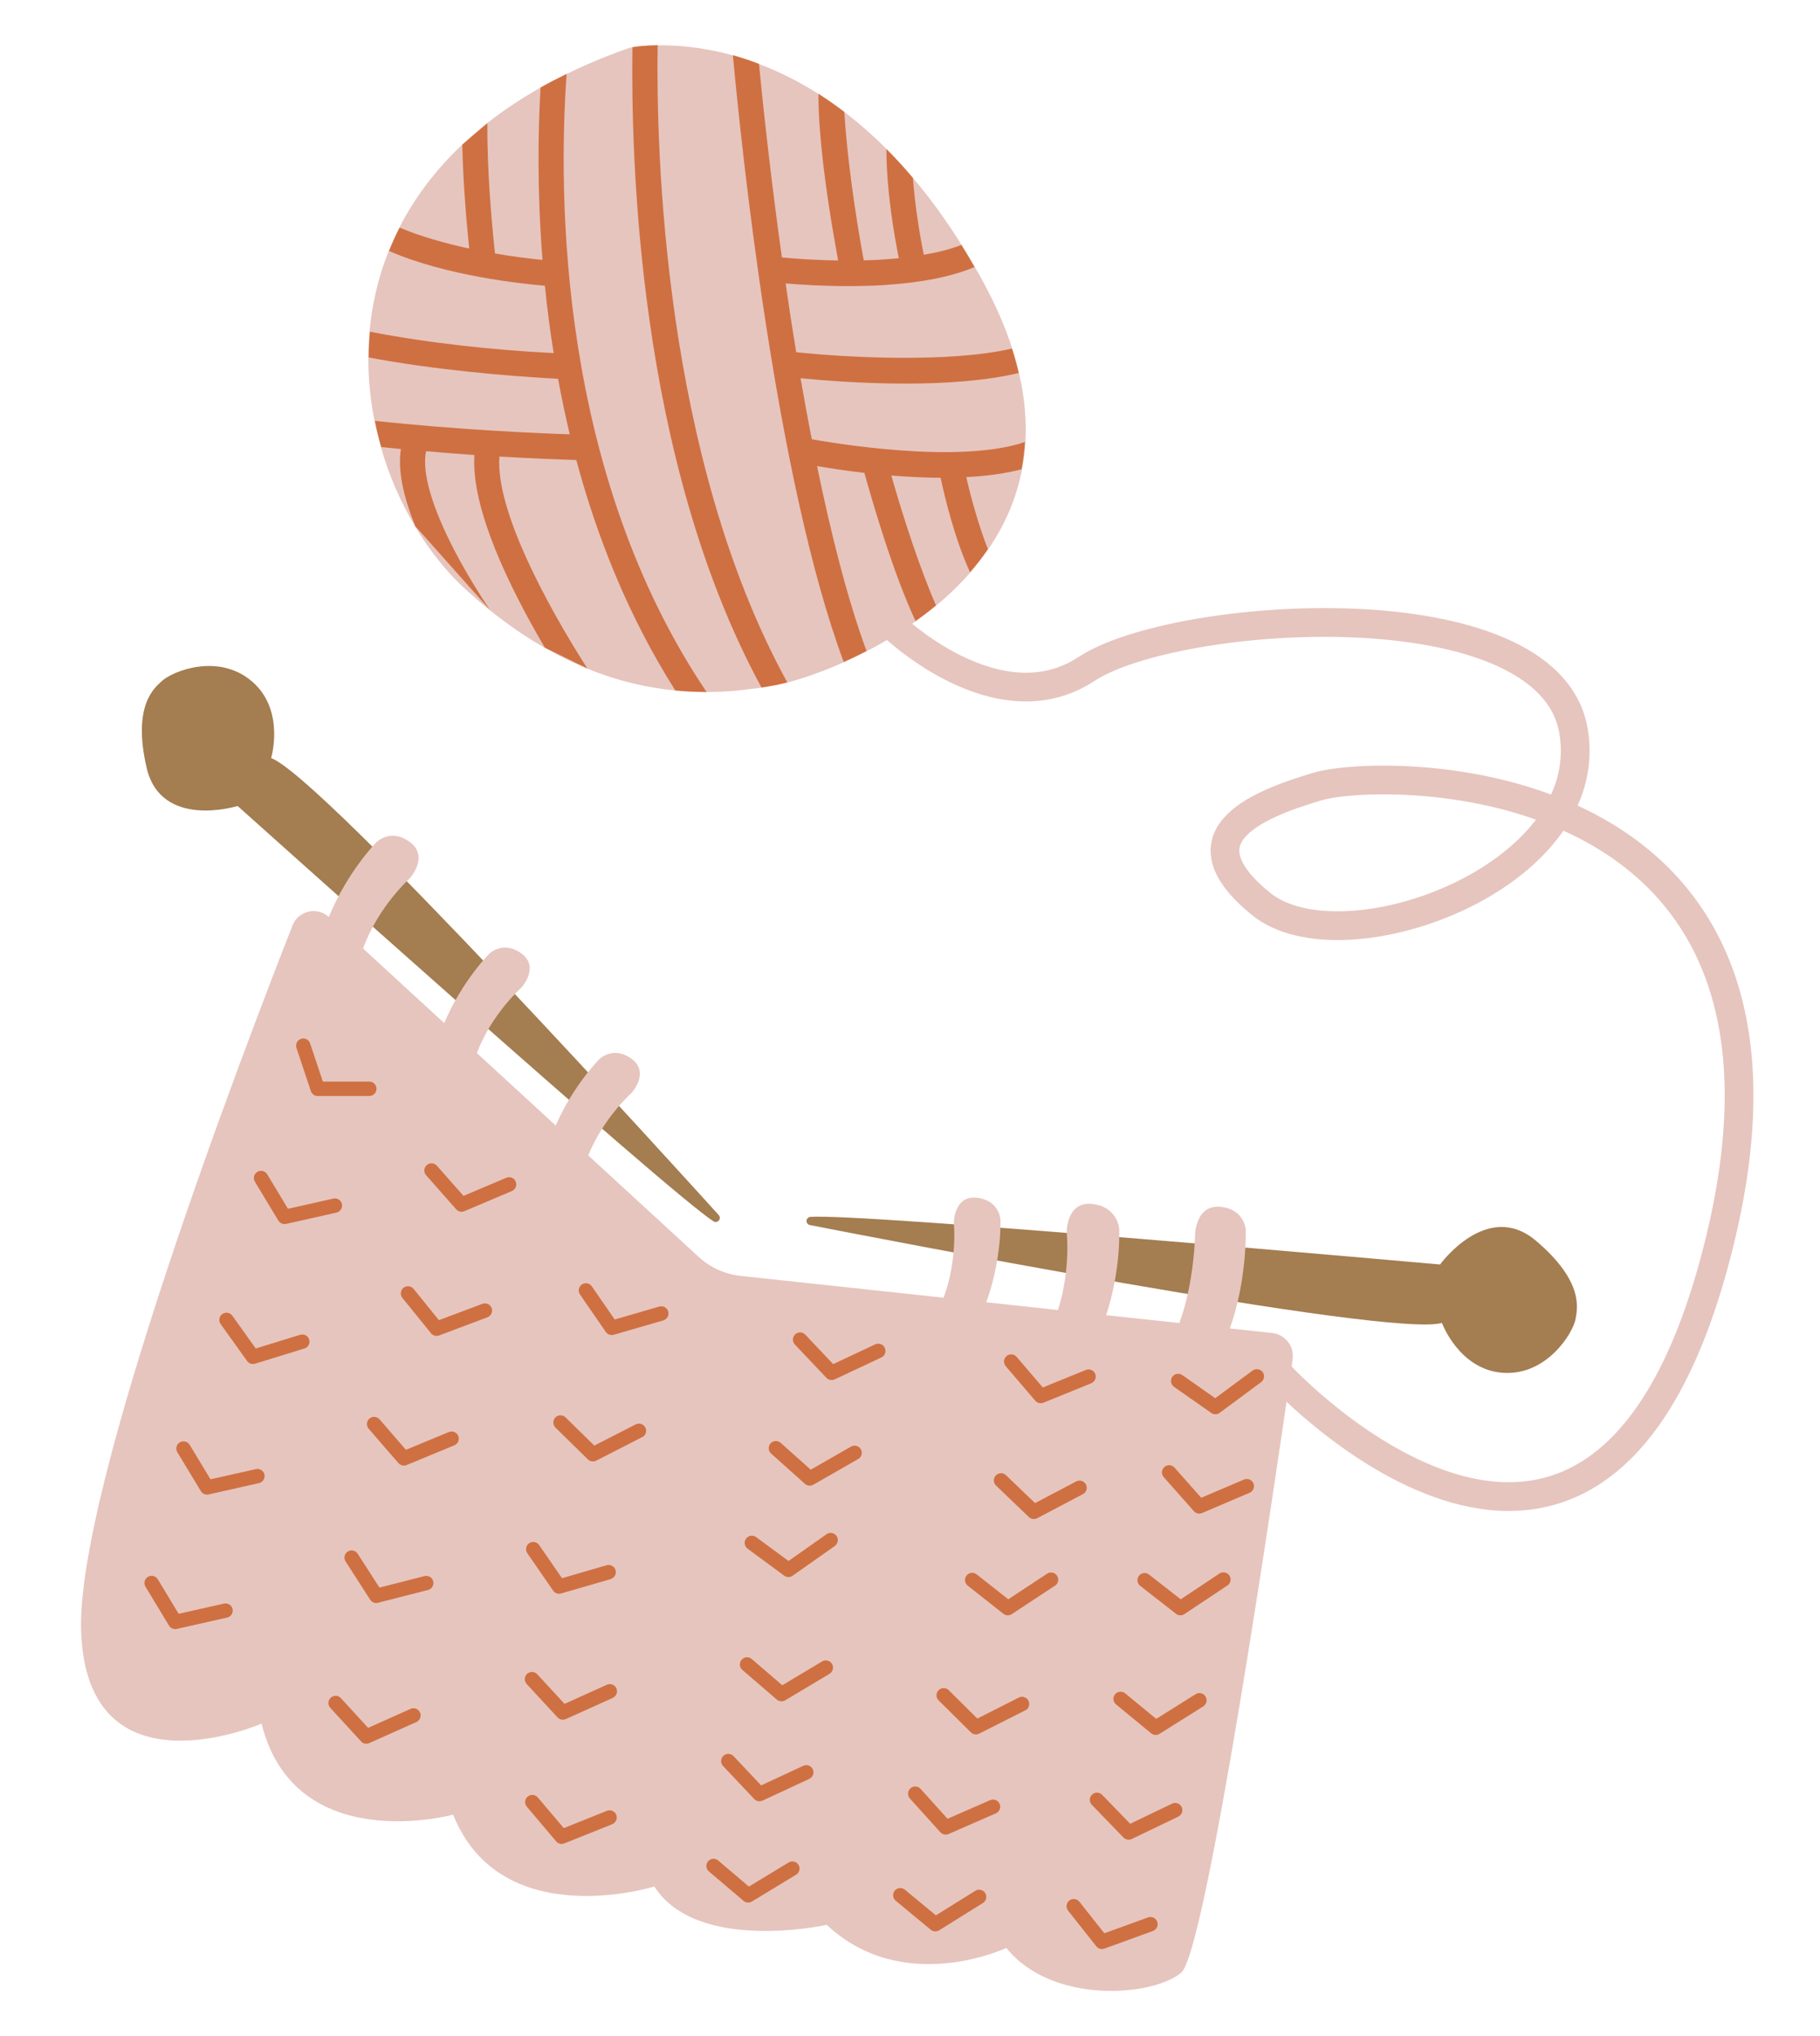 <?xml version="1.0" encoding="UTF-8"?><svg id="Layer_1" xmlns="http://www.w3.org/2000/svg" width="380" height="425" viewBox="0 0 380 425"><defs><style>.cls-1{fill:none;stroke:#e6c5be;stroke-miterlimit:10;stroke-width:6px;}.cls-2{fill:#e6c5be;}.cls-3{fill:#cf7042;}.cls-4{fill:#a47d50;}</style></defs><path class="cls-2" d="m159.29,143.5c.86-.13,1.68-.28,2.47-.43.76-.15,1.64-.35,2.64-.6,3.1-.81,7.24-2.21,11.8-4.25,1.54-.68,3.14-1.45,4.76-2.29,3.38-1.74,6.87-3.82,10.26-6.26,1.45-1.02,2.88-2.12,4.28-3.27,2.51-2.1,4.91-4.41,7.1-6.92,1.33-1.52,2.58-3.13,3.74-4.82,3.32-4.86,5.84-10.39,7.04-16.66.36-1.84.61-3.75.71-5.72.26-4.46-.13-9.25-1.33-14.39-.38-1.66-.84-3.37-1.41-5.1-1.43-4.47-3.47-9.18-6.18-14.15-.54-.98-1.07-1.94-1.62-2.87-.91-1.6-1.83-3.13-2.75-4.6-3.32-5.3-6.68-9.92-10.13-13.96t-.01-.03c-1.84-2.18-3.68-4.19-5.54-6.04-2.95-2.97-5.88-5.52-8.8-7.75-1.82-1.38-3.63-2.65-5.41-3.78-4.32-2.74-8.5-4.76-12.42-6.24-1.88-.72-3.71-1.32-5.46-1.8-6.46-1.8-11.92-2.17-15.73-2.1-2.6.03-4.43.28-5.28.41-.34.05-.53.09-.53.09-4.78,1.66-9.17,3.5-13.23,5.5-1.88.9-3.7,1.85-5.43,2.83-4.1,2.32-7.81,4.8-11.13,7.43-1.87,1.45-3.62,2.95-5.24,4.5-5.7,5.4-10,11.25-13.09,17.3-.83,1.61-1.57,3.25-2.22,4.88-2.21,5.54-3.5,11.21-4,16.85-.16,1.8-.24,3.59-.25,5.38-.01,4.49.45,8.92,1.3,13.22.37,1.85.82,3.69,1.33,5.48,1.68,5.92,4.12,11.47,7.08,16.44.01.03.03.05.04.09,3.07,5.14,6.7,9.64,10.64,13.23,1.66,1.5,3.29,2.91,4.92,4.22,3.91,3.14,7.75,5.75,11.5,7.89h.01c3.03,1.73,5.97,3.17,8.87,4.35,6.54,2.66,12.72,4.03,18.39,4.58,2.26.23,4.43.32,6.53.32,2.29,0,4.47-.12,6.54-.32"/><g id="Strikning"><path class="cls-4" d="m56.61,158.24s3-10-4-16-16.59-2.19-18.91,0c-1.45,1.38-6.09,5-3.09,18s19,8,19,8c0,0,90.53,81.19,99.38,86.71.34.21.77.15,1.05-.13h0c.32-.32.34-.84.03-1.18-7.16-7.92-82.98-91.59-93.46-95.4Z"/><path class="cls-4" d="m328.98,275.25c.3-1.98,1.88-7.65-8.3-16.27s-20.01,4.97-20.01,4.97c0,0-121.12-10.81-131.51-9.93-.39.03-.7.34-.76.73-.06.45.23.87.68.96,10.48,2.05,121.3,23.66,131.98,20.43,0,0,3.59,9.81,12.78,10.42,9.2.61,14.71-8.48,15.14-11.32Z"/><path class="cls-2" d="m268.97,280.15c-.76-.95-1.91-1.75-3.22-1.89l-8.98-.96c3.62-10.01,3.34-20.51,3.34-20.51,0,0-.15-4.39-5.3-4.88-5.15-.49-5.29,5.75-5.29,5.75,0,0-.11,9.87-3.28,18.51l-15.28-1.64c3.18-9.78,2.71-18.06,2.71-18.06,0,0-.26-4.54-5.61-5.16-5.35-.62-5.35,5.81-5.35,5.81,0,0,.89,7.94-1.82,16.33l-14.97-1.61c3.35-9.24,2.96-17.28,2.96-17.28,0,0-.2-4.03-4.94-4.55s-4.79,5.2-4.79,5.2c0,0,.81,7.79-2.14,15.67l-42.36-4.55c-3.28-.35-6.36-1.75-8.79-3.98l-23.04-21.17c3.16-7.85,9.08-13.08,9.08-13.08,0,0,3.83-4.23,0-7.06s-6.71,0-6.71,0c0,0-5.38,5.31-9.17,13.89l-16.45-15.11c3.08-8.21,9.33-13.71,9.33-13.71,0,0,3.83-4.23,0-7.06s-6.71,0-6.71,0c0,0-5.65,5.57-9.44,14.51l-16.95-15.57c3.19-8.8,9.81-14.71,9.81-14.71,0,0,4-4.49,0-7.49s-7,0-7,0c0,0-6,6-9.96,15.63-2.44-2.24-6.36-1.34-7.57,1.74-9.88,25.13-45.29,117.49-44.14,147.52,1.33,34.89,37.67,19.11,37.67,19.11,7,28,40,19,40,19,10,25,42,15,42,15,9,14,36,8,36,8,16,15,37.5,4.82,37.5,4.82,9.5,11.82,30.5,10.18,36.5,5.18,5.24-4.37,19.63-102.54,23.19-127.34.24-2.07.18-2.78-.82-4.29Z"/><g><path class="cls-3" d="m137.31,9.44c-2.6.03-4.43.28-5.27.41-.28,22.36.91,85.75,26.95,133.66,0,0,1.96-.32,2.75-.47.76-.15,1.64-.35,2.64-.6-25.96-47.21-27.4-111.51-27.07-133Z"/><path class="cls-3" d="m118.29,15.44c-1.88.91-3.69,1.85-5.43,2.83-.53,9.25-.72,21.73.41,35.98-2.69-.25-6.16-.69-9.92-1.34-.71-6.42-1.66-17.56-1.6-27.2l-5.23,4.5c.18,8.5.96,16.98,1.45,21.67-5.01-1.08-10.17-2.52-14.52-4.37-.83,1.61-1.56,3.25-2.22,4.88,11.87,5.19,27.67,6.85,32.54,7.25.46,4.55,1.05,9.25,1.83,14.06-12.26-.59-26.26-2.1-38.36-4.46-.16,1.8-.24,3.59-.25,5.38,1.54.29,3.14.57,4.78.84,14.73,2.42,29.52,3.34,34.75,3.61.7,3.82,1.51,7.69,2.44,11.59-6.93-.23-23.66-.96-40.68-2.82.37,1.85.81,3.69,1.33,5.48,1.38.15,2.75.28,4.1.41-.67,4.13.33,9.49,2.97,16.02.01.03.03.05.04.09l15.55,17.45c-1.71-2.56-4.64-7.12-7.33-12.28-4.8-9.2-6.9-16.53-5.97-20.82,3.5.31,6.89.56,10.08.79-.74,11.25,7.48,27.92,14.71,40.21h.01l8.86,4.35c-8.29-12.99-19.24-33.07-18.35-44.24,7.39.43,13.22.64,16.05.73,4.34,16.16,10.9,32.69,20.67,48.09,2.26.23,4.43.32,6.52.32-30.88-45.88-31-103.58-29.22-129Z"/><path class="cls-3" d="m214.02,92.25c-5.1,1.76-12.79,2.46-22.58,1.98-9.42-.47-18.29-1.89-21.95-2.54-.83-4.22-1.6-8.49-2.34-12.74,4.4.44,12.77,1.12,21.91,1.12,8.03,0,16.63-.53,23.63-2.21-.38-1.66-.84-3.37-1.41-5.1-13.22,3.05-34.71,1.85-45.04.76-.8-4.86-1.54-9.68-2.21-14.36,2.98.25,7.64.56,12.93.56,2.4,0,4.94-.05,7.52-.21,7.83-.49,14.18-1.74,19-3.77-.91-1.6-1.83-3.13-2.75-4.61-2.38.92-5.07,1.58-7.85,2.05-.79-3.85-1.8-9.88-2.27-16.01t-.01-.03c-1.84-2.18-3.68-4.19-5.53-6.04.03,9.09,1.75,18.62,2.6,22.8-1.17.12-2.31.21-3.44.28-1.31.08-2.62.15-3.89.16-1.98-10.71-3.54-22.44-4.06-30.98-1.81-1.38-3.63-2.65-5.4-3.78,0,7.04,1.03,17.95,4.11,34.79-5.06-.07-9.36-.4-11.74-.63-2.38-17.08-3.96-31.9-4.78-40.41-1.88-.72-3.71-1.32-5.45-1.8,1.84,19.84,9,88.66,23.14,126.65,1.54-.68,3.14-1.45,4.76-2.29-3.98-10.85-7.41-24.4-10.32-38.6,2.51.43,5.94.96,9.88,1.42,1.5,5.4,5.89,20.71,10.68,30.92,1.45-1.02,2.88-2.12,4.27-3.27-3.31-7.51-6.91-18.58-9.33-27.1,3.31.27,6.79.45,10.29.47.95,4.43,3.01,12.88,6.14,19.71,1.33-1.52,2.58-3.13,3.73-4.82-1.81-4.62-3.4-10.17-4.51-15.03,4.09-.2,8.04-.71,11.54-1.64.35-1.84.6-3.75.71-5.72Z"/></g><g><path class="cls-3" d="m77.1,228.78h-10.78c-.65,0-1.22-.41-1.42-1.03l-3-9c-.26-.79.16-1.64.95-1.9.79-.26,1.64.16,1.9.95l2.66,7.97h9.7c.83,0,1.5.67,1.5,1.5s-.67,1.5-1.5,1.5Z"/><path class="cls-3" d="m70.25,253.12l-10.52,2.36c-.63.14-1.28-.14-1.61-.69l-4.9-8.12c-.43-.71-.2-1.63.51-2.06.71-.43,1.63-.2,2.06.51l4.34,7.2,9.47-2.13c.81-.18,1.61.33,1.79,1.13s-.33,1.61-1.13,1.79Z"/><path class="cls-3" d="m63.56,281.48l-10.31,3.18c-.62.19-1.29-.04-1.66-.56l-5.52-7.72c-.48-.67-.33-1.61.35-2.09.67-.48,1.61-.33,2.09.35l4.89,6.84,9.27-2.86c.79-.24,1.63.2,1.88.99s-.2,1.63-.99,1.88Z"/><path class="cls-3" d="m54.07,309.58l-10.52,2.37c-.63.14-1.28-.14-1.61-.69l-4.91-8.12c-.43-.71-.2-1.63.51-2.06.71-.43,1.63-.2,2.06.51l4.35,7.2,9.47-2.13c.81-.18,1.61.33,1.79,1.13s-.33,1.61-1.13,1.79Z"/><path class="cls-3" d="m47.42,337.65l-10.52,2.37c-.63.14-1.28-.14-1.61-.69l-4.91-8.12c-.43-.71-.2-1.63.51-2.06.71-.43,1.63-.2,2.06.51l4.35,7.2,9.47-2.13c.81-.18,1.61.33,1.79,1.13s-.33,1.61-1.13,1.79Z"/><path class="cls-3" d="m106.89,248.61l-9.93,4.21c-.59.25-1.28.1-1.71-.39l-6.28-7.11c-.55-.62-.49-1.57.13-2.12.62-.55,1.57-.49,2.12.13l5.56,6.3,8.93-3.79c.76-.32,1.64.03,1.97.8s-.03,1.64-.8,1.97Z"/><path class="cls-3" d="m101.77,274.97l-10.09,3.79c-.6.23-1.29.04-1.69-.46l-5.97-7.37c-.52-.64-.42-1.59.22-2.11.64-.52,1.59-.42,2.11.22l5.29,6.53,9.08-3.41c.78-.29,1.64.1,1.93.88s-.1,1.64-.88,1.93Z"/><path class="cls-3" d="m94.87,301.69l-9.97,4.12c-.6.25-1.28.08-1.71-.4l-6.21-7.17c-.54-.63-.47-1.57.15-2.12.63-.54,1.57-.47,2.12.15l5.5,6.36,8.97-3.71c.77-.32,1.64.05,1.96.81s-.05,1.64-.81,1.96Z"/><path class="cls-3" d="m89.37,331.89l-10.45,2.67c-.63.16-1.28-.1-1.63-.64l-5.13-7.98c-.45-.7-.25-1.63.45-2.07.7-.45,1.63-.25,2.07.45l4.55,7.07,9.4-2.4c.8-.2,1.62.28,1.82,1.08s-.28,1.62-1.08,1.82Z"/><path class="cls-3" d="m86.95,359.45l-9.85,4.4c-.59.26-1.28.12-1.72-.36l-6.41-6.99c-.56-.61-.52-1.56.09-2.12.61-.56,1.56-.52,2.12.09l5.68,6.2,8.86-3.96c.76-.34,1.64,0,1.98.76s0,1.64-.76,1.98Z"/><path class="cls-3" d="m138.5,275.62l-10.36,3c-.62.18-1.29-.06-1.65-.59l-5.39-7.81c-.47-.68-.3-1.62.38-2.09.68-.47,1.62-.3,2.09.38l4.77,6.92,9.32-2.7c.8-.23,1.63.23,1.86,1.02s-.23,1.63-1.02,1.86Z"/><path class="cls-3" d="m134.08,299.98l-9.6,4.92c-.57.29-1.27.19-1.73-.26l-6.77-6.64c-.59-.58-.6-1.53-.02-2.12.58-.59,1.53-.6,2.12-.02l6,5.89,8.64-4.42c.74-.38,1.64-.09,2.02.65s.09,1.64-.65,2.02Z"/><path class="cls-3" d="m127.5,329.62l-10.36,3c-.62.18-1.29-.06-1.65-.59l-5.39-7.81c-.47-.68-.3-1.62.38-2.09.68-.47,1.62-.3,2.09.38l4.77,6.92,9.32-2.7c.8-.23,1.63.23,1.86,1.02s-.23,1.63-1.02,1.86Z"/><path class="cls-3" d="m127.96,354.41l-9.83,4.43c-.59.27-1.28.12-1.72-.35l-6.44-6.97c-.56-.61-.52-1.56.08-2.12.61-.56,1.56-.52,2.12.08l5.7,6.18,8.85-3.99c.75-.34,1.64,0,1.98.75s0,1.64-.75,1.98Z"/><path class="cls-3" d="m127.84,380.78l-10.01,4.01c-.6.24-1.28.07-1.7-.42l-6.13-7.24c-.54-.63-.46-1.58.17-2.11.63-.54,1.58-.46,2.11.17l5.43,6.41,9.01-3.61c.77-.31,1.64.07,1.95.83s-.07,1.64-.83,1.95Z"/><path class="cls-3" d="m184.03,283.35l-9.76,4.58c-.58.27-1.28.14-1.73-.33l-6.57-6.93c-.57-.61-.55-1.56.05-2.13.6-.57,1.55-.55,2.12.06l5.82,6.14,8.78-4.12c.75-.35,1.65-.03,2,.73s.03,1.65-.72,2Z"/><path class="cls-3" d="m179.17,304.56l-9.36,5.36c-.56.32-1.26.25-1.74-.18l-7.07-6.32c-.62-.55-.67-1.5-.12-2.12.55-.62,1.5-.67,2.12-.12l6.27,5.6,8.42-4.82c.72-.41,1.64-.16,2.05.56s.16,1.64-.56,2.05Z"/><path class="cls-3" d="m174.3,322.71l-8.82,6.21c-.53.37-1.23.36-1.75-.02l-7.64-5.63c-.67-.49-.81-1.43-.32-2.1.49-.67,1.43-.81,2.1-.32l6.77,4.99,7.93-5.59c.68-.48,1.61-.31,2.09.36s.31,1.61-.36,2.09Z"/><path class="cls-3" d="m173.2,349.39l-9.26,5.53c-.55.33-1.26.27-1.75-.15l-7.19-6.19c-.63-.54-.7-1.49-.16-2.12.54-.63,1.49-.7,2.12-.16l6.37,5.48,8.33-4.98c.71-.42,1.63-.19,2.06.52s.19,1.63-.52,2.06Z"/><path class="cls-3" d="m168.98,371.32l-9.78,4.54c-.59.27-1.28.14-1.72-.33l-6.51-6.9c-.57-.6-.54-1.55.06-2.12.6-.57,1.55-.54,2.12.06l5.77,6.11,8.8-4.09c.75-.35,1.64-.02,1.99.73s.02,1.64-.73,1.99Z"/><path class="cls-3" d="m166.21,391.33l-9.22,5.59c-.55.33-1.26.28-1.75-.14l-7.23-6.14c-.63-.54-.71-1.48-.17-2.11.54-.63,1.48-.71,2.11-.17l6.41,5.44,8.3-5.03c.71-.43,1.63-.2,2.06.5s.2,1.63-.5,2.06Z"/><path class="cls-3" d="m227.85,288.74l-9.99,4.06c-.6.24-1.28.08-1.7-.41l-6.17-7.21c-.54-.63-.47-1.58.16-2.11.63-.54,1.58-.47,2.11.16l5.47,6.39,8.99-3.66c.77-.31,1.64.06,1.95.82s-.06,1.64-.82,1.95Z"/><path class="cls-3" d="m226.1,311.88l-9.54,5.03c-.57.3-1.27.2-1.74-.24l-6.85-6.57c-.6-.57-.62-1.52-.05-2.12.57-.6,1.52-.62,2.12-.05l6.07,5.82,8.59-4.52c.73-.39,1.64-.1,2.03.63s.1,1.64-.63,2.03Z"/><path class="cls-3" d="m220.26,331l-9.01,5.93c-.54.35-1.25.33-1.75-.07l-7.45-5.87c-.65-.51-.76-1.46-.25-2.11.51-.65,1.46-.76,2.11-.25l6.61,5.2,8.1-5.34c.69-.46,1.62-.26,2.08.43s.26,1.62-.43,2.08Z"/><path class="cls-3" d="m214.06,357.02l-9.62,4.86c-.58.29-1.27.18-1.73-.27l-6.74-6.68c-.59-.58-.59-1.53,0-2.12.58-.59,1.53-.59,2.12,0l5.97,5.92,8.66-4.38c.74-.37,1.64-.08,2.02.66s.08,1.64-.66,2.02Z"/><path class="cls-3" d="m207.93,378.51l-9.88,4.32c-.59.26-1.28.11-1.71-.37l-6.36-7.04c-.55-.62-.51-1.56.11-2.12.61-.56,1.56-.51,2.12.11l5.63,6.24,8.89-3.89c.76-.33,1.64.01,1.98.77s-.01,1.64-.77,1.98Z"/><path class="cls-3" d="m205.23,397.23l-9.15,5.7c-.55.34-1.25.29-1.75-.12l-7.31-6.05c-.64-.53-.73-1.47-.2-2.11.53-.64,1.47-.73,2.11-.2l6.47,5.36,8.24-5.13c.7-.44,1.63-.22,2.07.48s.22,1.63-.48,2.07Z"/><path class="cls-3" d="m263.32,288.5l-8.67,6.42c-.52.38-1.23.39-1.75.02l-7.77-5.45c-.68-.48-.84-1.41-.37-2.09.47-.68,1.41-.84,2.09-.37l6.88,4.83,7.8-5.77c.67-.49,1.61-.35,2.1.31s.35,1.61-.31,2.1Z"/><path class="cls-3" d="m260.9,311.6l-9.92,4.23c-.59.25-1.28.1-1.71-.39l-6.29-7.1c-.55-.62-.49-1.57.13-2.12.62-.55,1.57-.49,2.12.13l5.57,6.29,8.93-3.8c.76-.32,1.64.03,1.97.79s-.03,1.64-.79,1.97Z"/><path class="cls-3" d="m256.27,330.95l-8.98,5.98c-.54.36-1.24.33-1.75-.07l-7.48-5.83c-.65-.51-.77-1.45-.26-2.1.51-.66,1.45-.77,2.1-.26l6.63,5.17,8.08-5.38c.69-.46,1.62-.27,2.08.42s.27,1.62-.42,2.08Z"/><path class="cls-3" d="m251.23,356.19l-9.13,5.73c-.55.34-1.25.3-1.75-.11l-7.33-6.03c-.64-.53-.73-1.47-.21-2.11.53-.64,1.47-.73,2.11-.21l6.49,5.34,8.22-5.16c.7-.44,1.63-.23,2.07.47s.23,1.63-.47,2.07Z"/><path class="cls-3" d="m246.02,379.2l-9.72,4.67c-.58.28-1.28.15-1.73-.31l-6.6-6.82c-.58-.6-.56-1.54.03-2.12.59-.58,1.55-.56,2.12.03l5.85,6.04,8.75-4.2c.75-.36,1.64-.04,2,.7s.04,1.64-.7,2Z"/><path class="cls-3" d="m240.73,403.07l-10.14,3.68c-.61.22-1.29.03-1.69-.48l-5.89-7.44c-.51-.65-.41-1.59.24-2.11.65-.52,1.59-.4,2.11.24l5.22,6.59,9.12-3.31c.78-.28,1.64.12,1.92.9s-.12,1.64-.9,1.92Z"/></g></g><path class="cls-1" d="m267.32,287.12s67.15,72.44,91.73-27.94c24.58-100.38-70.19-99.07-83.9-95.02-13.72,4.05-28.81,10.73-11.86,24.52,16.95,13.79,70.34-5.36,65.26-36.01-5.08-30.65-83.05-25.29-101.7-13.03-18.64,12.26-40.68-9.2-40.68-9.2"/></svg>